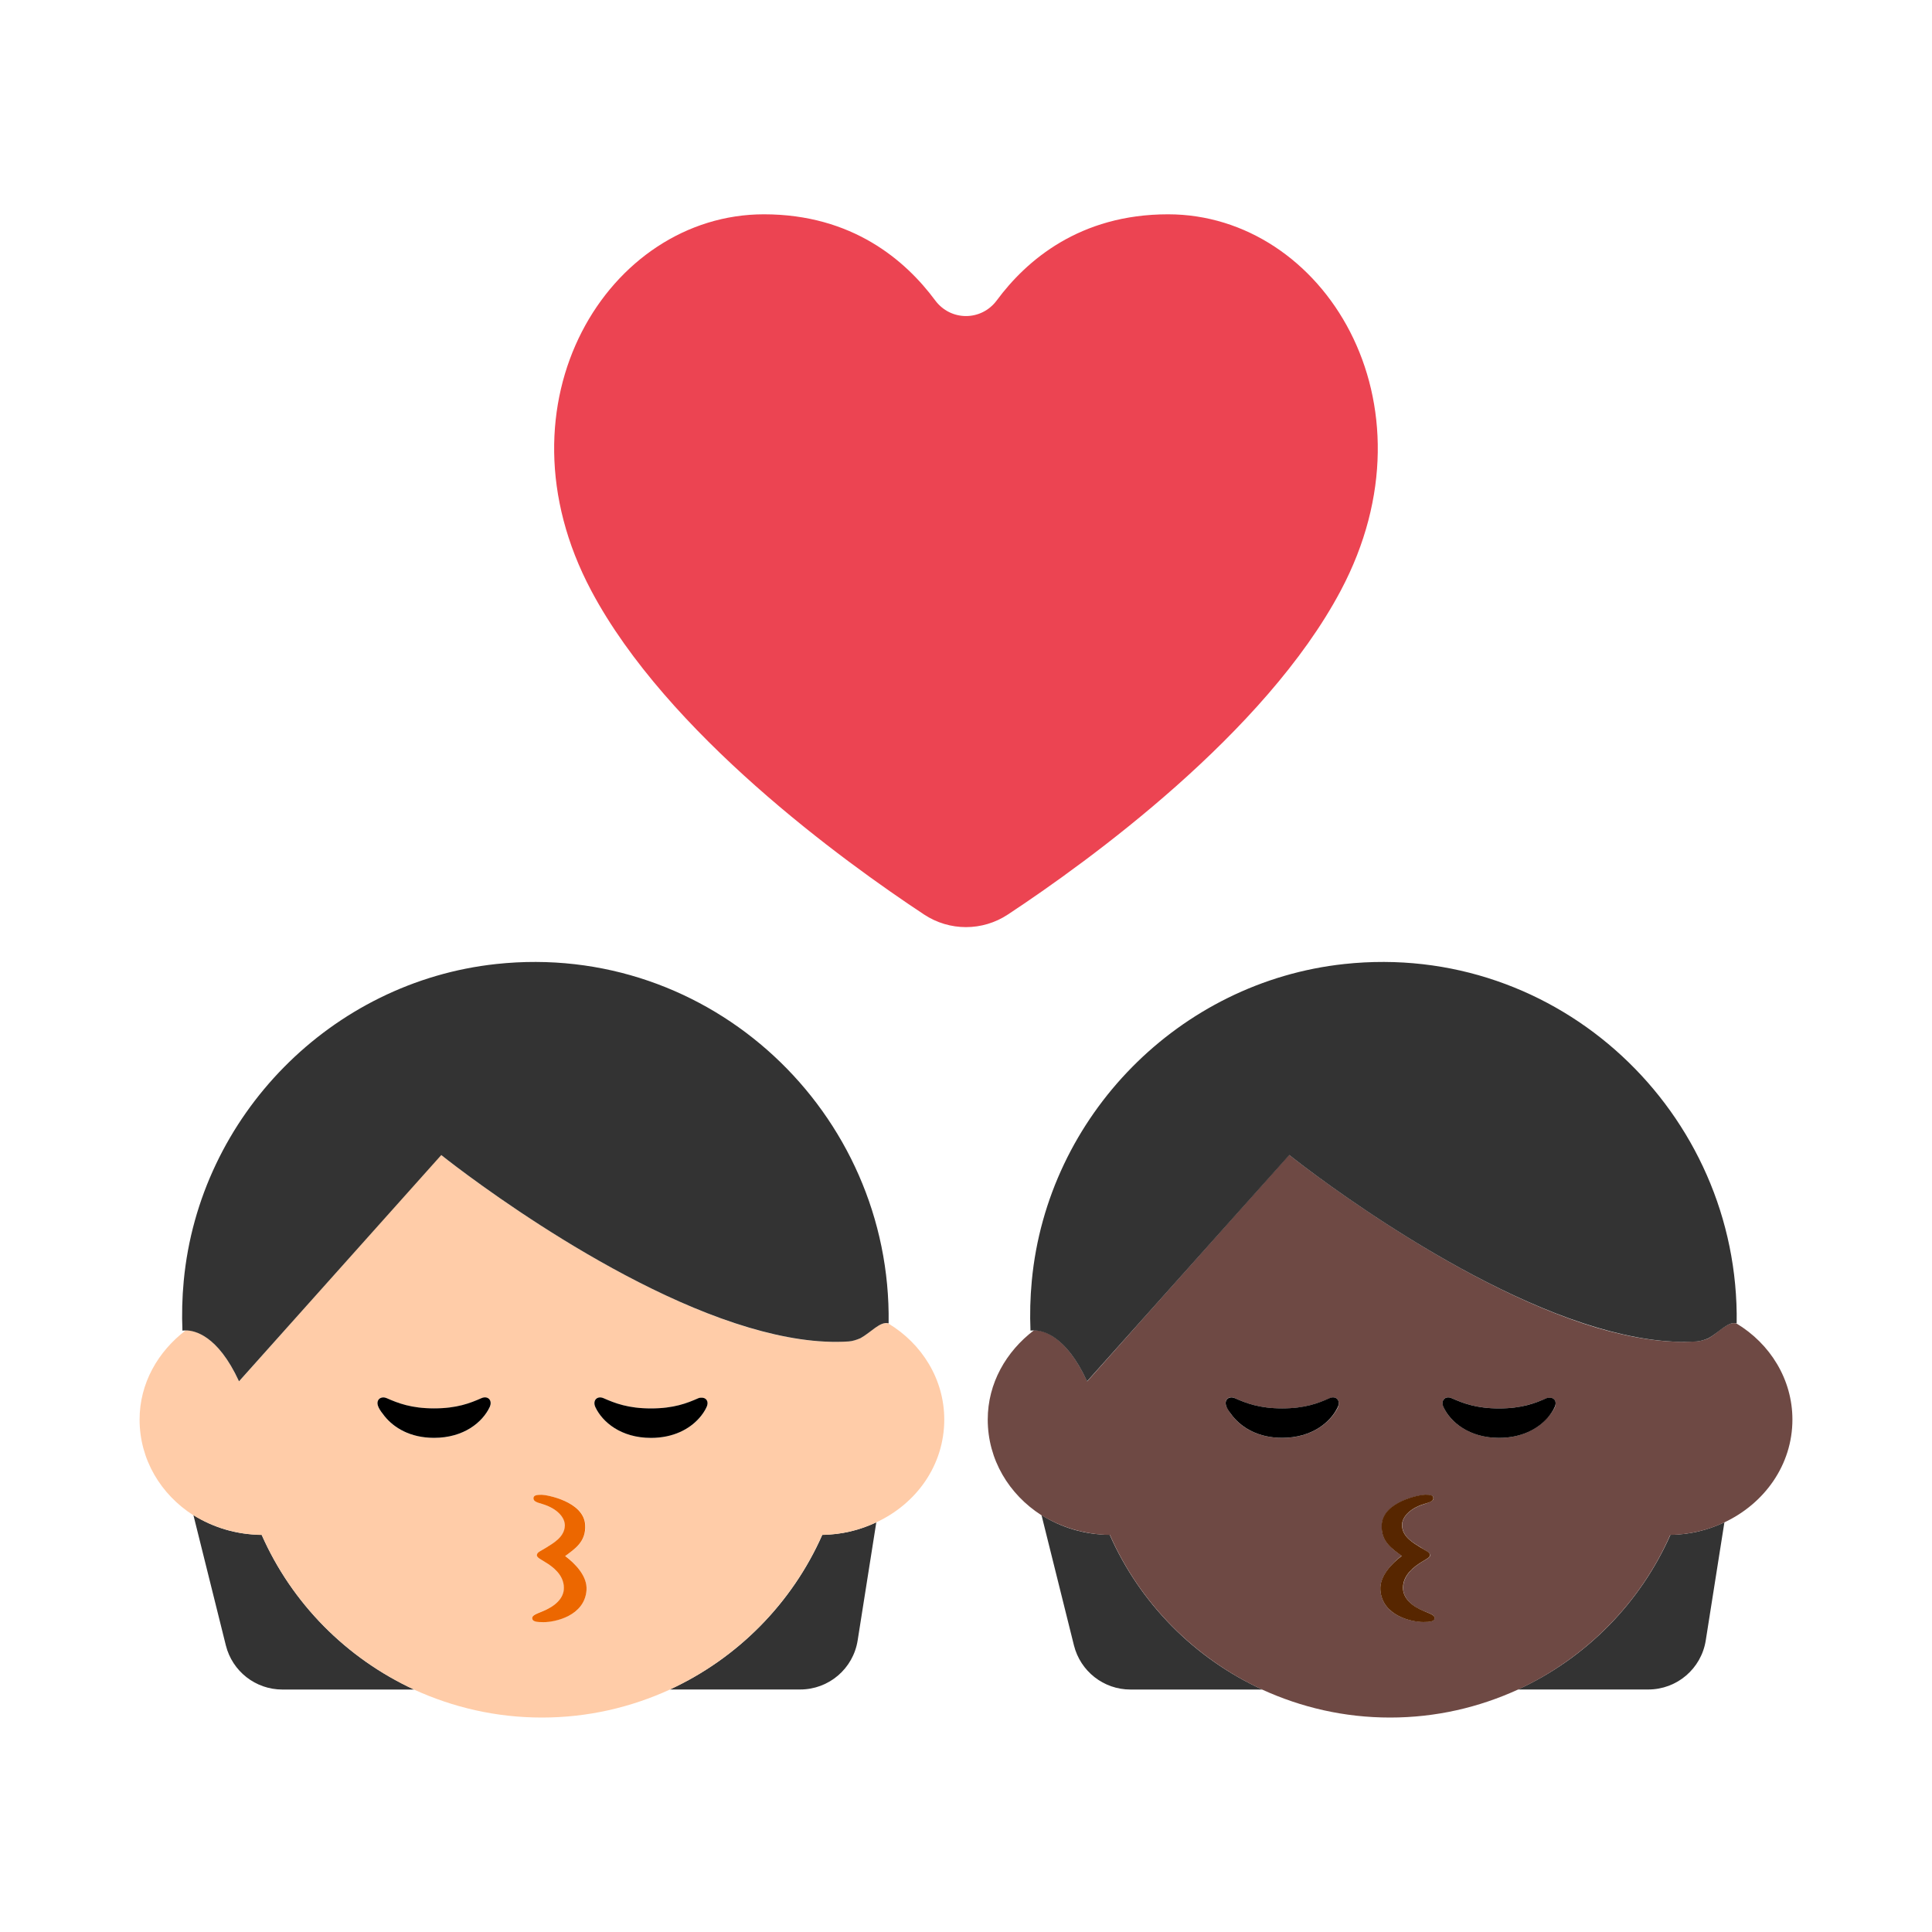 <?xml version="1.0" encoding="UTF-8"?><svg id="Layer_1" xmlns="http://www.w3.org/2000/svg" viewBox="0 0 40 40"><g><g><path d="m13.867,34.979h2.7c.593,0,1.098-.431,1.19-1.017l.386-2.444c-.338.159-.714.256-1.117.258-.626,1.416-1.753,2.557-3.158,3.203Z" fill="#333"/><path d="m5.416,31.776c-.523-.002-1.009-.153-1.412-.409l.672,2.699c.134.537.616.914,1.169.914h2.73c-1.405-.646-2.533-1.787-3.158-3.203Z" fill="#333"/><path d="m18.39,27.4c-.17-.05-.36.18-.58.31-.08.03-.17.06-.24.06-.64.05-1.34-.07-2.06-.28-3.05-.91-6.38-3.58-6.38-3.58l-2.89,3.24-1.29,1.45c-.45-.97-.93-1.06-1.1-1.06-.58.44-.96,1.1-.96,1.85,0,.83.44,1.55,1.11,1.98.41.25.89.4,1.42.41.62,1.41,1.75,2.55,3.15,3.2.81.37,1.7.58,2.65.58s1.84-.21,2.65-.58c1.4-.65,2.53-1.79,3.15-3.2.41-.01.78-.1,1.12-.26.84-.39,1.41-1.19,1.41-2.13,0-.83-.46-1.57-1.16-1.99Zm-8.25,1.74c-.15.3-.53.63-1.15.63-.5,0-.84-.21-1.03-.45-.05-.06-.09-.12-.12-.18-.05-.11-.01-.2.08-.21.03,0,.06,0,.09.02.23.1.5.21.98.21.47,0,.74-.11.98-.21.13-.06.23.04.17.19Zm1.11,4.44c-.13,0-.22-.01-.23-.07s.05-.09.21-.15c.26-.1.45-.27.45-.48,0-.29-.26-.45-.37-.53-.12-.07-.2-.1-.19-.15,0-.07.07-.08.19-.16.14-.09.39-.21.39-.47,0-.14-.14-.33-.47-.43-.11-.04-.19-.06-.19-.12.01-.06.07-.07.17-.07.11,0,.88.13.91.62.02.35-.22.5-.42.64.2.15.46.42.44.71-.03.54-.65.66-.89.66Zm2.23-3.81c-.62,0-1.01-.33-1.15-.63-.07-.15.03-.25.17-.19.23.1.5.21.98.21.47,0,.75-.11.98-.21.02-.01.04-.01.06-.01.1-.01.16.08.11.2-.04.07-.09.15-.15.22-.2.22-.54.41-1,.41Z" fill="#ffcca8"/><path d="m4.949,28.598l1.296-1.45,2.891-3.234s3.325,2.669,6.371,3.572c.72.213,1.424.33,2.065.287.074-.005.159-.031.243-.067.221-.124.406-.351.576-.309.002,0,.005-.001.007,0,.064-4.357-3.684-7.915-8.124-7.438-3.414.367-6.148,3.142-6.47,6.561-.033.348-.041.691-.027,1.029,0,0,.029-.004.07-.004.173,0,.657.089,1.102,1.054Z" fill="#333"/><path d="m7.837,29.135c.029.062.075.123.124.184.193.24.53.45,1.026.45.621,0,1.005-.329,1.15-.634.067-.142-.036-.246-.17-.187-.233.102-.506.211-.98.211s-.747-.109-.98-.211c-.032-.014-.061-.018-.088-.015-.085.009-.134.093-.082.201Z"/><path d="m13.478,29.16c-.474,0-.747-.109-.98-.211-.134-.059-.237.045-.17.187.145.306.529.634,1.15.634.466,0,.799-.186.997-.408.065-.073.117-.151.153-.227.056-.118-.008-.203-.107-.197-.02.001-.04,0-.063.011-.233.102-.506.211-.98.211Z"/><path d="m11.695,31.573c0,.253-.248.379-.389.47-.115.073-.187.091-.19.154-.002.053.072.081.189.155.117.074.37.242.37.524,0,.218-.185.382-.447.487-.157.062-.218.09-.208.15s.094.072.234.072c.236,0,.851-.127.889-.663.021-.296-.247-.56-.442-.706.194-.146.436-.292.414-.647-.029-.485-.8-.621-.901-.621-.104,0-.169.01-.17.073s.075.085.184.118c.334.101.466.296.466.435Z" fill="#ec6700"/></g><rect width="40" height="40" fill="none"/></g><g><g><path d="m19.132,18.934c.527.348,1.208.348,1.735,0,1.674-1.106,5.321-3.748,6.891-6.705,2.071-3.901-.361-7.792-3.575-7.792-1.832,0-2.935.957-3.545,1.781-.321.434-.956.434-1.277,0-.61-.823-1.712-1.781-3.545-1.781-3.214,0-5.647,3.891-3.575,7.792,1.57,2.957,5.218,5.599,6.891,6.705Z" fill="#ec4452"/><g><path d="m22.975,31.776c-.523-.002-1.009-.153-1.412-.409l.672,2.699c.134.537.616.914,1.169.914h2.73c-1.405-.646-2.533-1.787-3.158-3.203Z" fill="#333"/><path d="m31.426,34.979h2.7c.593,0,1.098-.431,1.19-1.017l.386-2.444c-.338.158-.714.256-1.117.258-.626,1.416-1.753,2.557-3.158,3.203Z" fill="#333"/><path d="m35.95,27.4c-.17-.05-.36.18-.58.31-.08.03-.17.06-.24.06-.64.05-1.35-.07-2.07-.28-3.04-.91-6.37-3.58-6.37-3.58l-2.89,3.24-1.29,1.45c-.45-.97-.93-1.06-1.1-1.06-.58.44-.96,1.1-.96,1.85,0,.83.44,1.55,1.11,1.98.41.25.89.4,1.42.41.62,1.41,1.75,2.55,3.15,3.2.81.37,1.7.58,2.65.58s1.84-.21,2.65-.58c1.4-.65,2.53-1.79,3.15-3.2.41-.01.78-.1,1.12-.26.83-.39,1.41-1.19,1.41-2.13,0-.83-.46-1.57-1.16-1.99Zm-8.25,1.74c-.15.3-.53.63-1.15.63-.5,0-.84-.21-1.03-.45-.05-.06-.09-.12-.12-.18-.06-.11-.01-.2.08-.21.03,0,.05,0,.09.02.23.1.5.21.98.21.47,0,.74-.11.98-.21.13-.06.23.04.17.19Zm1.77,4.44c-.24,0-.85-.12-.89-.66-.02-.29.25-.56.44-.71-.19-.14-.43-.29-.41-.64.03-.49.8-.62.9-.62s.17.01.17.07-.08.08-.19.12c-.33.1-.46.29-.46.43,0,.26.25.38.39.47.11.08.18.09.19.16,0,.05-.08.08-.19.15-.12.08-.37.24-.37.53,0,.21.18.38.44.48.16.06.22.09.21.15s-.09.07-.23.07Zm1.57-3.81c-.62,0-1.01-.33-1.15-.63-.07-.15.03-.25.17-.19.23.1.5.21.98.21.47,0,.74-.11.98-.21.02-.01.04-.01.06-.01.1-.01.16.08.11.2-.04.07-.09.15-.16.22-.19.22-.53.41-.99.41Z" fill="#6e4944"/><path d="m22.507,28.598l1.296-1.45,2.891-3.234s3.325,2.669,6.371,3.572c.72.213,1.424.33,2.065.287.074-.005.159-.031.243-.067.221-.124.406-.351.576-.309.002,0,.005-.001.007,0,.064-4.357-3.684-7.915-8.124-7.438-3.414.367-6.148,3.142-6.47,6.561-.033.348-.041.691-.027,1.029,0,0,.029-.004.07-.004.173,0,.657.089,1.102,1.054Z" fill="#333"/><path d="m25.396,29.135c.029.062.075.123.124.184.193.24.53.45,1.026.45.621,0,1.005-.329,1.15-.634.067-.142-.036-.246-.17-.187-.233.102-.506.211-.98.211s-.747-.109-.98-.211c-.032-.014-.061-.018-.087-.015-.085.009-.134.093-.082.201Z"/><path d="m31.037,29.16c-.474,0-.747-.109-.98-.211-.134-.059-.237.045-.17.187.145.306.529.634,1.15.634.466,0,.799-.186.997-.408.065-.073.117-.151.153-.227.056-.118-.008-.203-.107-.197-.02.001-.04,0-.063.011-.233.102-.506.211-.98.211Z"/><path d="m28.607,31.567c-.022.355.22.501.414.647-.194.147-.462.411-.442.706.038.536.652.663.889.663.14,0,.225-.012.234-.072s-.051-.088-.208-.15c-.262-.104-.447-.269-.447-.487,0-.282.254-.449.37-.524.117-.074.192-.102.189-.155-.003-.063-.075-.081-.19-.154-.141-.091-.389-.216-.389-.47,0-.139.132-.335.466-.435.109-.033.185-.055.184-.118s-.066-.073-.17-.073c-.101,0-.872.136-.901.621Z" fill="#572600"/></g></g><rect width="40" height="40" fill="none"/></g></svg>